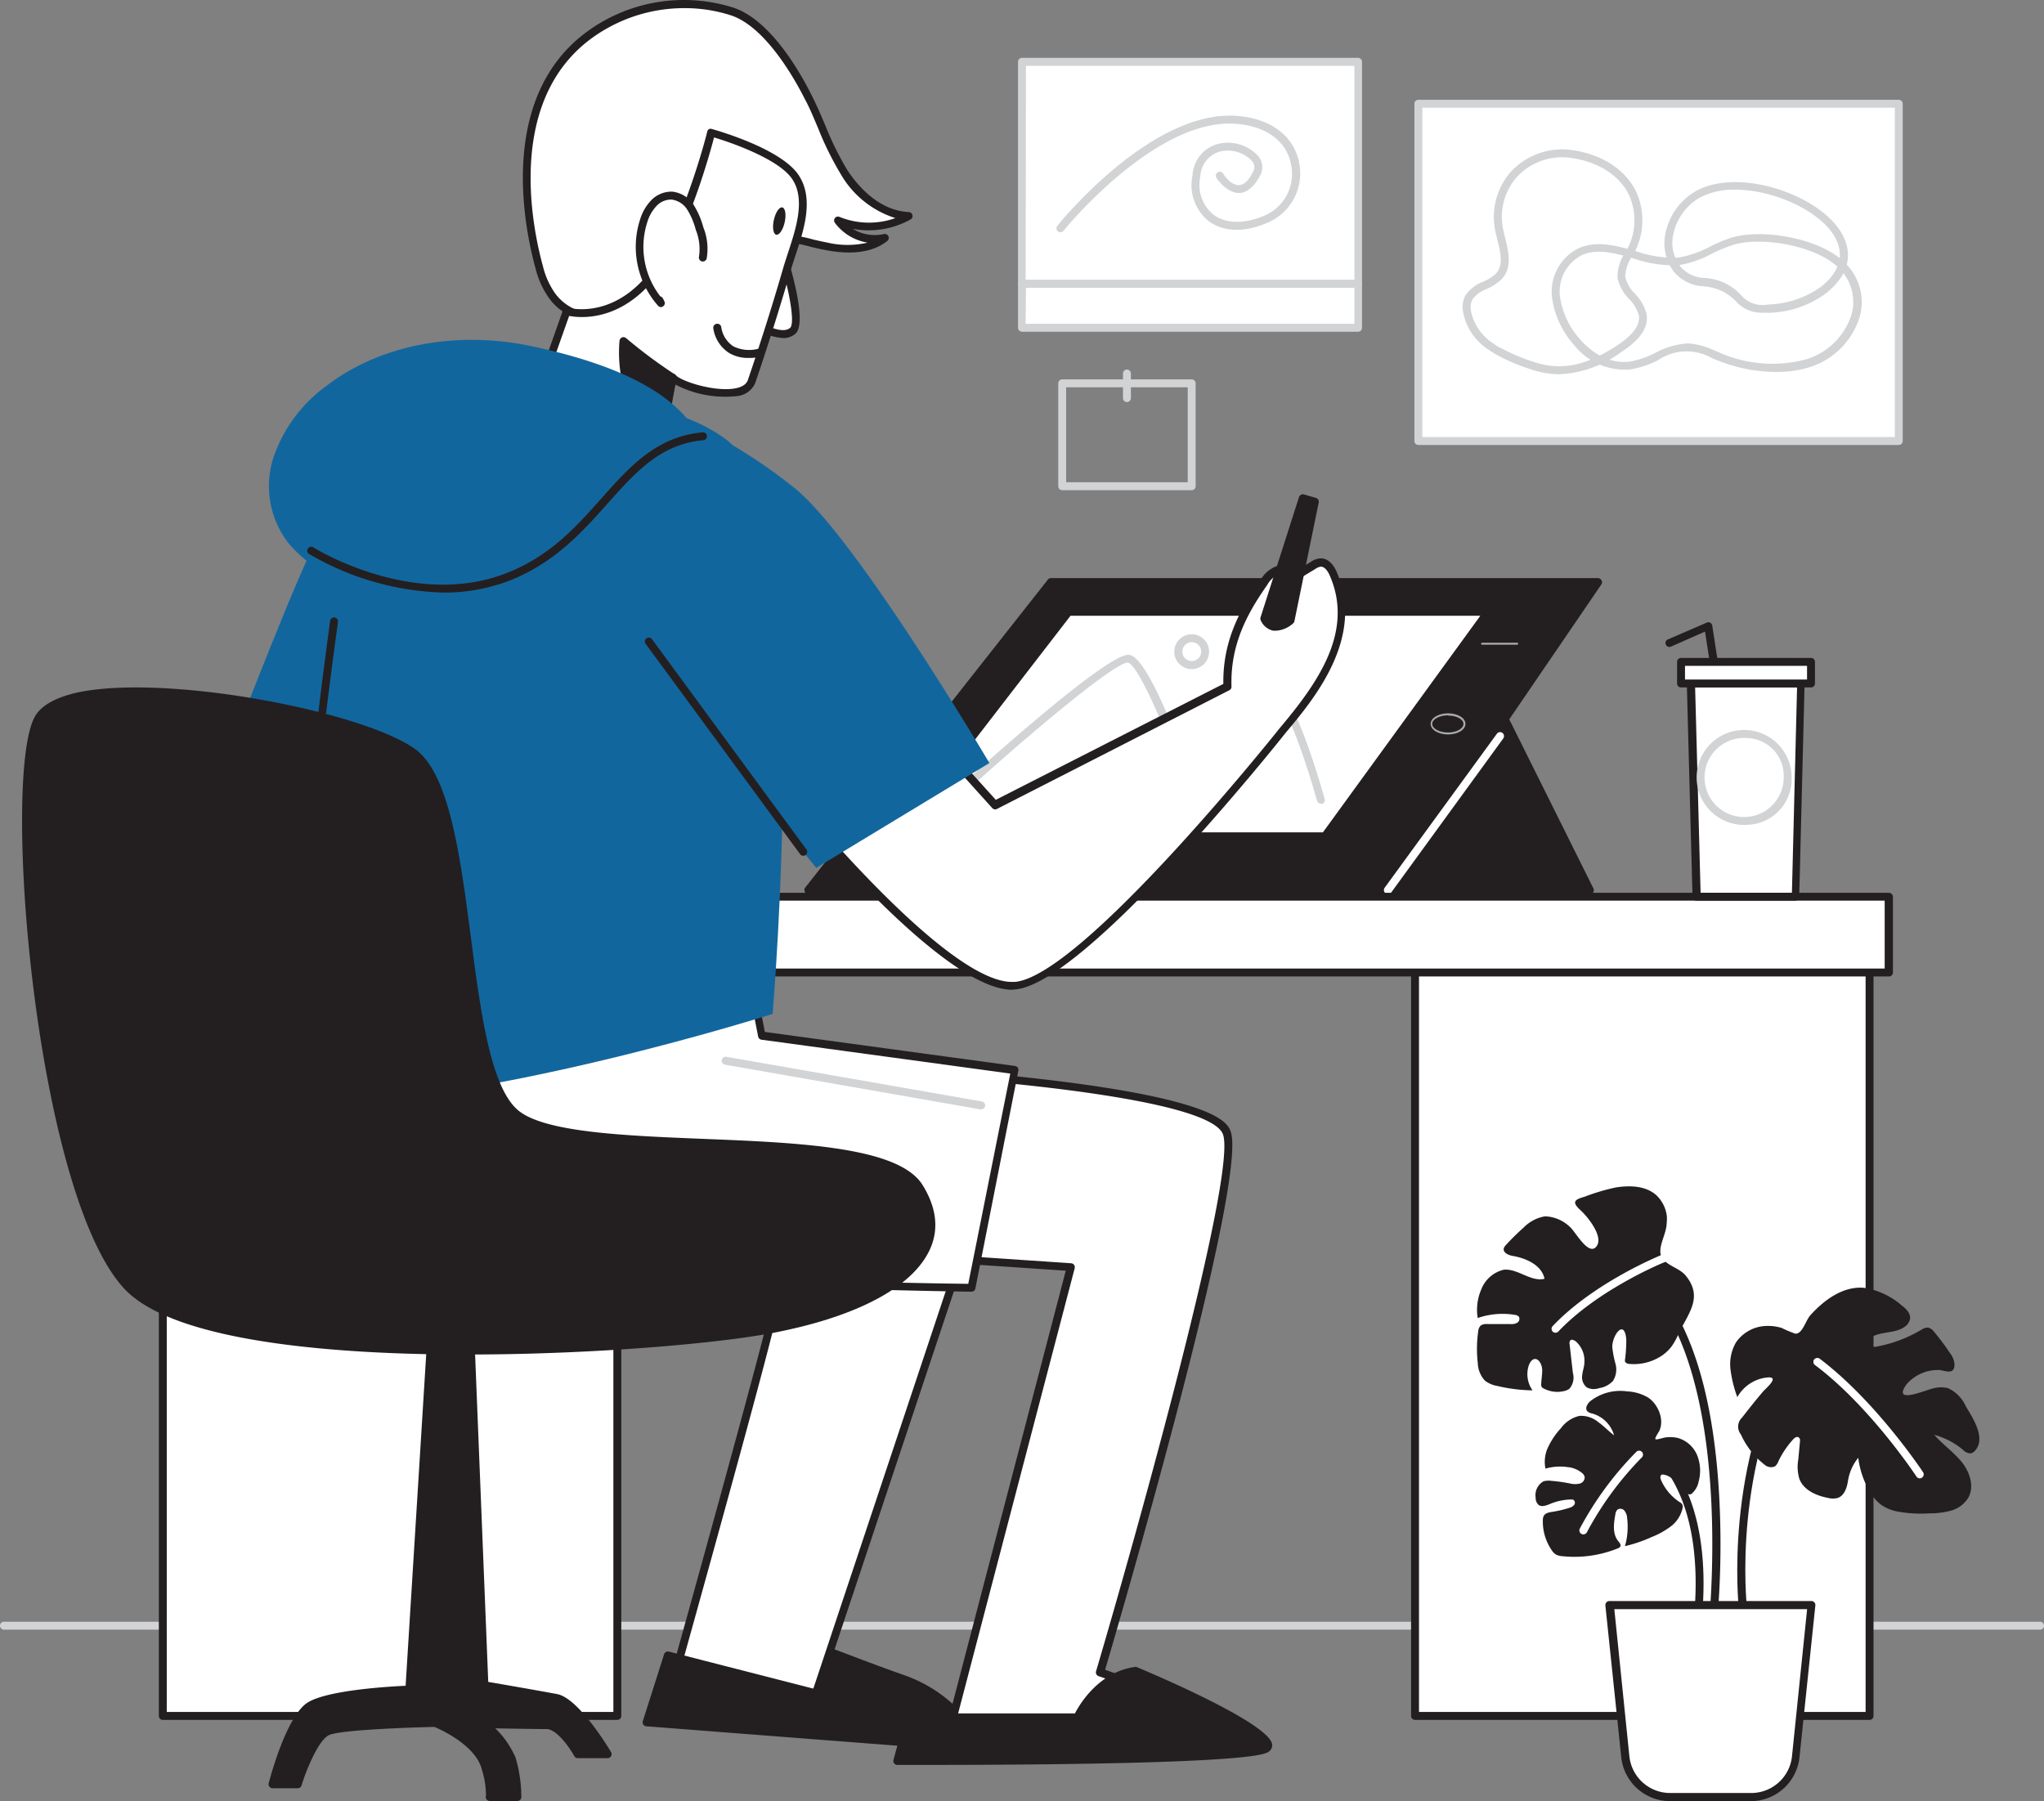 <svg xmlns="http://www.w3.org/2000/svg" width="1690.622" height="1489.905" viewBox="0 0 1690.622 1489.905">
  <rect x="0" y="0" width="1690.622" height="1489.905" fill="#808080" stroke="none"/>
  <g id="Group_10" data-name="Group 10" transform="translate(-93.638 1930.306)">
    <path id="Path_138" data-name="Path 138" d="M1758.219,247.666H74.143a3.273,3.273,0,1,1,0-6.546H1758.219a3.273,3.273,0,0,1,0,6.546Z" transform="translate(22.768 -829.924)" fill="#d1d3d4"/>
    <rect id="Rectangle_9" data-name="Rectangle 9" width="375.948" height="645.455" transform="translate(1264.033 -1156.36)" fill="#fff"/>
    <path id="Path_139" data-name="Path 139" d="M628.381,805.922H252.433a3.273,3.273,0,0,1-3.273-3.273V157.193a3.273,3.273,0,0,1,3.273-3.273H628.381a3.273,3.273,0,0,1,3.273,3.273V802.518a3.273,3.273,0,0,1-3.273,3.4Zm-372.675-6.546h369.4V160.466h-369.4Z" transform="translate(1011.6 -1313.553)" fill="#231f20"/>
    <rect id="Rectangle_10" data-name="Rectangle 10" width="375.948" height="645.455" transform="translate(228.293 -1156.36)" fill="#fff"/>
    <path id="Path_140" data-name="Path 140" d="M470.161,805.922H94.213a3.273,3.273,0,0,1-3.273-3.273V157.193a3.273,3.273,0,0,1,3.273-3.273H470.161a3.273,3.273,0,0,1,3.273,3.273V802.518a3.273,3.273,0,0,1-3.273,3.4ZM97.486,799.375h369.4V160.466H97.486Z" transform="translate(134.08 -1313.553)" fill="#231f20"/>
    <path id="Path_141" data-name="Path 141" d="M367.835,125.83l74.43,149.45H240.97Z" transform="translate(966.177 -1469.346)" fill="#231f20"/>
    <path id="Path_142" data-name="Path 142" d="M444.9,281.3H243.8a3.339,3.339,0,0,1-3.011-1.9,3.208,3.208,0,0,1,.524-3.47l126.865-149.45a3.076,3.076,0,0,1,2.88-1.113,3.273,3.273,0,0,1,2.553,1.767l74.365,149.45a3.142,3.142,0,0,1,0,3.142A3.207,3.207,0,0,1,444.9,281.3Zm-194.226-6.546H439.594l-69.848-140.22Z" transform="translate(963.546 -1472.095)" fill="#231f20"/>
    <path id="Path_143" data-name="Path 143" d="M173.02,364.518H652.267L826.134,109.74H373.726Z" transform="translate(589.312 -1558.584)" fill="#231f20"/>
    <path id="Path_144" data-name="Path 144" d="M655.139,370.564H175.76a3.273,3.273,0,0,1-2.553-5.3L373.914,110.484a3.207,3.207,0,0,1,2.553-1.244H828.875a3.4,3.4,0,0,1,2.88,1.768,3.207,3.207,0,0,1,0,3.4L657.888,369.124a3.208,3.208,0,0,1-2.75,1.44Zm-472.5-6.546h471L823.049,115.786H378.169Z" transform="translate(586.441 -1561.357)" fill="#231f20"/>
    <path id="Path_145" data-name="Path 145" d="M327.231,113.52,184,299.1H539.655L674.245,113.52Z" transform="translate(650.21 -1537.619)" fill="#fff"/>
    <path id="Path_146" data-name="Path 146" d="M542.545,305.151H186.89a3.273,3.273,0,0,1-2.946-1.833,3.47,3.47,0,0,1,0-3.469l143.3-185.585a3.208,3.208,0,0,1,2.553-1.244H676.742a3.142,3.142,0,0,1,2.88,1.767,3.207,3.207,0,0,1,0,3.4L545.032,303.777A3.208,3.208,0,0,1,542.545,305.151Zm-348.978-6.546H540.515l130.2-179.169H331.757Z" transform="translate(647.32 -1540.393)" fill="#231f20"/>
    <path id="Path_147" data-name="Path 147" d="M386.62,235.321a3.273,3.273,0,0,1-3.077-2.226c-17.217-50.733-41.176-106.376-49.882-107.685h0c-10.408,0-77.18,55.184-136.488,109.125a3.29,3.29,0,0,1-4.452-4.844C213.276,211.035,315.463,118.93,334.25,118.93h.72c16.758,2.553,46.413,86.41,55.119,112.071a3.207,3.207,0,0,1-2.095,4.124,2.686,2.686,0,0,1-1.375.2Z" transform="translate(692.68 -1507.614)" fill="#d1d3d4"/>
    <path id="Path_148" data-name="Path 148" d="M337.133,218.9a3.273,3.273,0,0,1-3.142-2.422c-11.521-40.914-27.952-84.577-35.677-86.868s-43.6,30.113-72.794,61.272a3.288,3.288,0,0,1-4.779-4.517c14.925-15.907,64.677-67.426,79.471-62.974s36,76.852,40.063,91.647a3.273,3.273,0,0,1-2.226,4.059Z" transform="translate(849.001 -1484.384)" fill="#d1d3d4"/>
    <path id="Path_149" data-name="Path 149" d="M266.032,143.808c-8.052,0-14.4-3.862-14.4-8.772s6.546-8.706,14.4-8.706,14.4,3.8,14.4,8.706S274.083,143.808,266.032,143.808Zm0-15.842c-6.939,0-13.092,3.208-13.092,7.07s5.826,7.135,13.092,7.135S278.8,138.9,278.8,135.036s-5.826-6.874-12.765-6.874Z" transform="translate(1025.299 -1466.573)" fill="#a7a9ac"/>
    <path id="Path_150" data-name="Path 150" d="M287.86,119.047H258.8a.819.819,0,0,1,0-1.637H287.86a.819.819,0,0,1,0,1.637Z" transform="translate(1060.684 -1516.045)" fill="#a7a9ac"/>
    <path id="Path_151" data-name="Path 151" d="M249.018,262.616a3.47,3.47,0,0,1-1.964-.589,3.339,3.339,0,0,1-.72-4.582l92.825-127.389a3.273,3.273,0,0,1,4.582-.72,3.339,3.339,0,0,1,.72,4.582L251.636,261.568A3.338,3.338,0,0,1,249.018,262.616Z" transform="translate(992.562 -1453.408)" fill="#fff"/>
    <path id="Path_152" data-name="Path 152" d="M233.642,145.143a14.4,14.4,0,1,1,14.4-14.4A14.4,14.4,0,0,1,233.642,145.143Zm0-22.257a7.79,7.79,0,1,0,5.574,2.281,7.855,7.855,0,0,0-5.574-2.281Z" transform="translate(845.658 -1521.979)" fill="#d1d3d4"/>
    <rect id="Rectangle_11" data-name="Rectangle 11" width="1477.608" height="62.647" transform="translate(178.346 -1188.502)" fill="#fff"/>
    <path id="Path_153" data-name="Path 153" d="M1564.257,218.2H86.583a3.273,3.273,0,0,1-3.273-3.273V152.283a3.339,3.339,0,0,1,3.273-3.273H1564.257a3.339,3.339,0,0,1,3.273,3.273V214.93a3.273,3.273,0,0,1-3.273,3.273Zm-1474.4-6.546H1560.722V155.491H89.856Z" transform="translate(91.763 -1340.785)" fill="#231f20"/>
    <path id="Path_154" data-name="Path 154" d="M237.594,277.54c1.375,4.648-81.3,301.453-81.3,301.453l115.54,18.591L408.384,187.53Z" transform="translate(496.525 -1127.145)" fill="#fff"/>
    <path id="Path_155" data-name="Path 155" d="M274.626,603.549H274.1l-115.54-18.591a3.339,3.339,0,0,1-2.291-1.44,3.8,3.8,0,0,1-.393-2.684C188.15,465.228,236.2,290.379,237.116,280.559a3.273,3.273,0,0,1,1.767-3.142l170.79-90.01a3.4,3.4,0,0,1,3.666.393,3.47,3.47,0,0,1,.982,3.535L277.7,601.389A3.208,3.208,0,0,1,274.626,603.549ZM163.34,579,272.531,596.61l133.15-399.646L243.335,282.458c-3.6,18.788-30.505,118.355-80.125,296.543Z" transform="translate(493.729 -1129.837)" fill="#231f20"/>
    <path id="Path_156" data-name="Path 156" d="M170.139,247.034,152.53,302.415l276.708,21.406A115.017,115.017,0,0,0,366.394,267.2c-28.738-10.081-59.7-22.126-59.7-22.126l-14.009,33.386Z" transform="translate(475.671 -808.017)" fill="#231f20"/>
    <path id="Path_157" data-name="Path 157" d="M431.808,329.848h0L155.1,308.442a3.273,3.273,0,0,1-2.88-4.255l17.609-55.381a3.273,3.273,0,0,1,3.928-2.16l119.8,30.7,13.092-30.767a3.208,3.208,0,0,1,4.19-1.768c.327,0,31.225,12.111,59.636,22.061a117.833,117.833,0,0,1,64.742,58.392,3.274,3.274,0,0,1,0,3.208,3.142,3.142,0,0,1-3.4,1.375ZM159.421,302.223l266.758,20.686a112.268,112.268,0,0,0-58.261-49.882c-23.37-8.183-48.442-17.74-56.887-20.948l-12.765,30.374a3.339,3.339,0,0,1-3.862,1.964L174.87,253.912Z" transform="translate(473.1 -810.77)" fill="#231f20"/>
    <path id="Path_158" data-name="Path 158" d="M238.082,201.88,218.444,514.527s-66.378,2.291-83.006,13.943-30.178,64.415-30.178,64.415h20.686s12.045-39.277,25.268-43.99,88.374-6.546,88.374-6.546,36.266,14.009,42.092,38.033c4.582,18.919,3.273,23.3,3.273,23.3h22.912a116.916,116.916,0,0,0-4.582-31.814c-4.582-13.092-21.8-28.738-21.8-28.738s37.9.786,50.537.786,25.792,24.09,25.792,24.09h24.679s-25.792-43.467-42.485-46.543-59.5-10.539-59.5-10.539L268.85,219.62Z" transform="translate(213.502 -1047.557)" fill="#231f20"/>
    <path id="Path_159" data-name="Path 159" d="M310.647,609.576H287.735a3.535,3.535,0,0,1-2.684-1.309,3.4,3.4,0,0,1-.458-2.946,69.323,69.323,0,0,0-3.339-21.537c-4.91-20.49-34.957-33.647-39.277-35.48-21.275.458-76.394,2.422-86.672,6.546-8.51,3.142-18.788,27.363-23.239,41.83a3.339,3.339,0,0,1-3.142,2.357H108.042a3.338,3.338,0,0,1-3.142-4.124c.524-2.16,14.009-54.072,31.422-66.248,15.384-10.736,68.473-13.812,81.828-14.4L237.395,204.5a3.4,3.4,0,0,1,1.7-2.684,3.339,3.339,0,0,1,3.142,0l31.029,17.871a3.208,3.208,0,0,1,1.636,2.684l11.587,288.687c9.557,1.637,42.812,7.4,56.952,10.081,17.544,3.273,41.961,43.467,44.645,48.049a3.273,3.273,0,0,1,0,3.273,3.339,3.339,0,0,1-2.88,1.7H360.529a3.338,3.338,0,0,1-2.88-1.7c-4.713-8.641-15.187-22.388-22.912-22.388-8.9,0-30.505-.393-42.419-.589a75.61,75.61,0,0,1,16.758,24.155,116.584,116.584,0,0,1,4.779,32.731A3.273,3.273,0,0,1,310.647,609.576Zm-19.639-6.546h16.169a105.268,105.268,0,0,0-4.32-27.494c-4.255-12.241-20.751-27.167-20.948-27.363a3.339,3.339,0,0,1-.851-3.6,3.535,3.535,0,0,1,3.142-2.095c.393,0,37.968.786,50.471.786s24.156,18,27.69,24.09h16.889c-8.772-13.812-26.185-38.033-37.182-40.063-16.431-3.077-58.916-10.408-59.44-10.474a3.273,3.273,0,0,1-2.749-3.142L268.424,224.2l-24.876-14.336L224.5,517.536a3.273,3.273,0,0,1-3.142,3.077c-18.2.655-68.277,4.255-81.238,13.092-11.783,8.248-23.174,41.83-27.821,58.458h14.009c3.011-9.23,13.747-39.277,26.185-43.794s86.41-6.546,89.487-6.546h1.244c1.571.589,37.968,14.86,44.121,40.259a108.865,108.865,0,0,1,3.8,20.948Zm-69.913-85.952Z" transform="translate(210.982 -1050.109)" fill="#231f20"/>
    <path id="Path_160" data-name="Path 160" d="M276.213,171.42s261.455,13.943,277.952,51.191S449.426,669.455,449.426,669.455,577.4,713.707,556.456,723s-230.426-9.3-230.426-9.3l99.306-379.68L166.63,316.615Z" transform="translate(553.872 -1216.494)" fill="#fff"/>
    <path id="Path_161" data-name="Path 161" d="M526.222,731.687c-61.4,0-180.741-10.408-197.564-11.914a3.238,3.238,0,0,1-2.88-4.124L423.97,340.093,169.192,322.942a3.535,3.535,0,0,1-2.749-1.9,3.208,3.208,0,0,1,.393-3.339L276.484,172.249a2.815,2.815,0,0,1,2.749-1.309c.655,0,66.248,3.535,133.019,11.652,136.75,16.5,145.064,35.284,147.813,41.5,16.169,36.593-91.647,405.865-103.561,446.124,34.76,12.11,108.078,39.277,108.6,52.7a6.087,6.087,0,0,1-4.255,5.892A120.632,120.632,0,0,1,526.222,731.687ZM333.043,713.554c60.749,5.368,208.824,16.431,224.993,9.23h0c-4.321-7.921-58.13-30.505-106.965-47.329a3.273,3.273,0,0,1-2.029-4.059C482.558,557.82,566.874,256.433,553.781,226.778S353.86,181.61,280.412,177.617L175.673,316.854,428.356,333.94a3.338,3.338,0,0,1,2.488,1.309,3.732,3.732,0,0,1,.524,2.749ZM558.625,722.457Z" transform="translate(551.179 -1219.287)" fill="#231f20"/>
    <path id="Path_162" data-name="Path 162" d="M169.82,294.389S304.148,461.971,361.558,457.324,583.409,246.078,583.409,246.078c29.72-35.48,62.974-80.518,41.7-129.418-2.095-4.713-5.761-9.754-10.867-9.361a13.877,13.877,0,0,0-5.957,2.422l-18.329,11.26c.589-5.041-5.826-8.641-10.736-7.266a22.125,22.125,0,0,0-11.26,9.819c-19.049,27.1-31.356,52.893-30.309,86.279L345.454,308l-76.263-84.381" transform="translate(571.565 -1572.246)" fill="#fff"/>
    <path id="Path_163" data-name="Path 163" d="M361.894,463.612c-59.636,0-186.567-157.109-192-164.244A3.273,3.273,0,0,1,175,295.309c1.309,1.637,130.4,161.822,186.7,161.822h2.226C419.3,452.68,581.715,249.159,583.286,247.064c30.7-36.528,61.665-79.34,41.307-126.014-.786-1.833-3.535-7.659-7.594-7.4a10.8,10.8,0,0,0-4.517,1.964l-18.46,11.194a3.273,3.273,0,0,1-4.975-3.142,2.618,2.618,0,0,0-1.178-2.422,6.546,6.546,0,0,0-5.368-1.309,19.639,19.639,0,0,0-9.492,8.576c-16.1,22.912-30.833,48.966-29.72,84.315a3.273,3.273,0,0,1-1.767,3.011l-192.2,98.193a3.273,3.273,0,0,1-3.928-.72L269.2,228.8a3.273,3.273,0,0,1,0-4.648,3.338,3.338,0,0,1,4.648,0l74.5,82.351,188.2-95.9c-.589-36.2,14.467-62.844,30.9-86.213a25.529,25.529,0,0,1,13.092-11.129,13.092,13.092,0,0,1,11.456,2.684,10.8,10.8,0,0,1,2.226,2.684l14.663-8.968a16.692,16.692,0,0,1,7.463-2.88c5.7-.458,10.736,3.731,14.009,11.325,23.7,54.333-19.115,105.394-42.157,132.822-6.546,8.379-165.75,207.711-223.946,212.424Z" transform="translate(568.938 -1575.196)" fill="#231f20"/>
    <path id="Path_164" data-name="Path 164" d="M144.368,156.392s-69.193,156.781-43.532,173.54,181.853,0,181.853,0L269.138,127" transform="translate(157.309 -1462.856)" fill="#fff"/>
    <path id="Path_165" data-name="Path 165" d="M163,343.083c-27.952,0-52.37-1.964-61.272-7.855-4.451-2.88-18.068-11.718,10.932-96.622,13.943-40.914,31.291-80.322,31.487-80.715a3.273,3.273,0,1,1,5.957,2.618C123.915,220.145,88.435,318.8,105.324,329.729c19.639,13.092,130.924,4.451,176.747,0L268.979,130a3.281,3.281,0,1,1,6.546-.458l13.551,202.932a3.273,3.273,0,0,1-2.946,3.469C281.548,336.209,215.562,343.083,163,343.083Z" transform="translate(154.522 -1465.664)" fill="#231f20"/>
    <path id="Path_166" data-name="Path 166" d="M123.463,252.666s-33.844,75.15,2.226,122.545S662.477,428.3,662.477,428.3l35.939-179.955L488.938,219.8,476.762,157.55Z" transform="translate(234.576 -1293.42)" fill="#fff"/>
    <path id="Path_167" data-name="Path 167" d="M665.653,434.516h0c-1.244,0-126.734-1.506-255.3-8.772-173.147-9.819-268.852-25.2-284.432-45.823C89.129,331.61,121.86,257.245,123.3,254.1a3.207,3.207,0,0,1,2.16-1.833l353.495-95.116a3.077,3.077,0,0,1,2.618.393,3.207,3.207,0,0,1,1.44,2.095l11.718,60.029,206.925,28.149a3.143,3.143,0,0,1,2.226,1.375,3.077,3.077,0,0,1,.524,2.488L668.86,431.832A3.273,3.273,0,0,1,665.653,434.516ZM128.864,258.358c-4.255,10.408-29.327,76.067,2.488,117.832,27.625,36.266,358.208,49.751,531.617,51.846L697.729,254.1,491.916,226.085a3.273,3.273,0,0,1-2.749-2.618l-11.456-58.916Z" transform="translate(231.532 -1296.362)" fill="#231f20"/>
    <path id="Path_168" data-name="Path 168" d="M171.43,289.433a45.038,45.038,0,0,1-13.092-11.914,69.066,69.066,0,0,1-10.474-23.239c-17.74-64.153-17.871-146.308,39.277-190.233A132.757,132.757,0,0,1,307.2,42.772c27.756,9.034,51.322,47.2,63.695,72.008,10.147,20.1,17.02,41.961,29.065,60.945s31.225,35.611,53.744,36.724a67.819,67.819,0,0,1-58.916,3.535,38.426,38.426,0,0,0,38.95,14.6c-13.092,10.408-31.814,10.016-48.311,6.546s-32.731-8.706-49.686-6.546c-26.185,2.946-43.2,22.192-63.694,36.135C246.057,283.738,201.15,306.649,171.43,289.433Z" transform="translate(391.767 -1963.27)" fill="#fff"/>
    <path id="Path_169" data-name="Path 169" d="M198.691,302.088a51.258,51.258,0,0,1-26.185-6.546h0A46.935,46.935,0,0,1,158.3,282.449a72.923,72.923,0,0,1-11-24.614c-8.641-31.422-31.422-138.387,40.259-193.637A135.7,135.7,0,0,1,310.7,42.4c29.72,9.623,53.875,50.078,65.462,73.317,3.928,7.855,7.463,16.038,10.8,23.959a258.841,258.841,0,0,0,18.068,36.79c6.546,10.147,24.352,33.844,51.126,35.153a3.208,3.208,0,0,1,3.011,2.488,3.142,3.142,0,0,1-1.571,3.6,71.223,71.223,0,0,1-47.787,7.79,34.7,34.7,0,0,0,25.661,4.321,3.273,3.273,0,0,1,2.815,5.761c-11.718,9.23-28.869,11.718-50.995,7.463-3.928-.72-7.855-1.637-11.783-2.553a110.764,110.764,0,0,0-36.855-4.19c-18.526,2.095-32.273,13.092-46.871,24.155-4.975,3.862-10.081,7.79-15.384,11.456C261.142,282.514,228.411,302.088,198.691,302.088ZM270.372,42.924a129.811,129.811,0,0,0-78.947,26.708c-68.408,52.828-46.347,156.258-37.9,186.763a66.181,66.181,0,0,0,10.016,22.388,40.784,40.784,0,0,0,12.241,11.063h0c31.553,18.329,82.286-13.092,97.08-23.108,5.106-3.469,10.147-7.4,14.991-11.194,14.664-11.39,29.851-23.174,50.209-25.465a115.408,115.408,0,0,1,39.277,4.321c3.862.851,7.724,1.767,11.587,2.487a72.99,72.99,0,0,0,33.124,0,42.027,42.027,0,0,1-27.036-16.366,3.273,3.273,0,0,1,0-3.928,3.142,3.142,0,0,1,3.8-.982,65,65,0,0,0,46.216.982,79.928,79.928,0,0,1-45.234-36.462A258.221,258.221,0,0,1,381.2,142.426c-3.339-7.79-6.546-15.907-10.671-23.566-9.034-18-33.189-60.814-61.731-70.044a124.379,124.379,0,0,0-38.426-5.892Z" transform="translate(389.185 -1966.498)" fill="#231f20"/>
    <path id="Path_170" data-name="Path 170" d="M186.893,68.25s17.871,55.9,8.51,63.825-28.8-4.517-28.8-4.517" transform="translate(553.706 -1788.696)" fill="#fff"/>
    <path id="Path_171" data-name="Path 171" d="M190.213,140.776a48.769,48.769,0,0,1-22.453-7.725,3.273,3.273,0,1,1,3.535-5.5c4.582,2.88,18.918,10.016,24.875,4.779,4.517-3.862-1.309-34.3-9.688-60.291a3.339,3.339,0,0,1,2.16-4.124,3.273,3.273,0,0,1,4.124,2.095c4.321,13.616,17.74,58.916,7.659,67.295a14.925,14.925,0,0,1-10.212,3.469Z" transform="translate(550.975 -1791.439)" fill="#231f20"/>
    <path id="Path_172" data-name="Path 172" d="M360.929,89.13c15.253,21.733,0,54.333-6.546,76.525q-13.551,46.871-29.262,93.021c-6.546,19.639-58.13,5.433-65.462-3.011L245.651,336.25,137.18,298.74l34.891-97.735s34.891,10.081,66.313-24.679S291.67,52.93,291.67,52.93,346.069,67.855,360.929,89.13Z" transform="translate(390.537 -1873.664)" fill="#fff"/>
    <path id="Path_173" data-name="Path 173" d="M248.379,342.116h-1.047L138.8,304.737a3.142,3.142,0,0,1-1.9-1.637,3.8,3.8,0,0,1,0-2.553l34.629-98.062a3.208,3.208,0,0,1,3.928-2.029c1.375.327,33.451,8.968,63.04-23.763s52.37-121.039,52.37-121.956a3.142,3.142,0,0,1,1.506-2.029,3.273,3.273,0,0,1,2.487,0c2.291.655,55.774,15.515,71.157,37.444h0c13.616,19.639,4.844,45.823-2.291,67.426-1.375,4.19-2.684,8.183-3.8,11.914-9.034,31.094-18.853,62.451-29.327,93.152a18.067,18.067,0,0,1-15.056,10.932,89.355,89.355,0,0,1-51.126-9.557l-13.092,75.412a3.076,3.076,0,0,1-1.571,2.226,2.945,2.945,0,0,1-1.375.458ZM144.1,299.3l101.728,35.219,13.092-76.852a3.273,3.273,0,0,1,5.7-1.571c4.713,5.433,33.058,14.336,49.686,11.063,5.63-1.113,9.034-3.469,10.212-7,10.408-30.571,20.293-61.8,29.262-92.825,1.113-3.8,2.488-7.855,3.862-12.176,6.546-19.966,14.925-44.841,3.142-61.6s-52.37-30.374-64.284-33.909c-4.386,16.693-24.679,89.879-53.221,121.432-27.429,30.309-57.148,28.018-66.64,26.185Z" transform="translate(387.743 -1876.256)" fill="#231f20"/>
    <path id="Path_174" data-name="Path 174" d="M195.842,98.231s-28.476,8.117-34.3-20.621" transform="translate(525.642 -1736.783)" fill="#fff"/>
    <path id="Path_175" data-name="Path 175" d="M190.186,105.38a30.637,30.637,0,0,1-16.038-4.059,29.327,29.327,0,0,1-13.092-20.228,3.338,3.338,0,1,1,6.547-1.309,23.043,23.043,0,0,0,9.819,15.907,29.261,29.261,0,0,0,20.359,2.226,3.39,3.39,0,1,1,1.768,6.546A38.619,38.619,0,0,1,190.186,105.38Z" transform="translate(522.591 -1739.612)" fill="#231f20"/>
    <path id="Path_176" data-name="Path 176" d="M203.855,112.169a44.449,44.449,0,0,0-2.684-23.959A65.986,65.986,0,0,0,193.839,70.8a21.734,21.734,0,0,0-15.449-9.885A19.639,19.639,0,0,0,163.4,67.459a36.4,36.4,0,0,0-8.248,14.4,69.717,69.717,0,0,0,14.205,68.015l-1.244-2.357" transform="translate(471.086 -1829.408)" fill="#fff"/>
    <path id="Path_177" data-name="Path 177" d="M172.156,155.929a3.4,3.4,0,0,1-2.422-1.047,73.514,73.514,0,0,1-14.925-71.55,39.276,39.276,0,0,1,9.034-15.645,23.239,23.239,0,0,1,17.609-7.266,24.221,24.221,0,0,1,17.871,11.325,67.954,67.954,0,0,1,7.79,18.264,47.463,47.463,0,0,1,2.749,25.727,3.339,3.339,0,0,1-4.059,2.357,3.273,3.273,0,0,1-2.291-3.993,42.354,42.354,0,0,0-2.684-22.126,59.5,59.5,0,0,0-6.939-16.5,18,18,0,0,0-13.092-8.51,16.5,16.5,0,0,0-12.438,5.3,33.19,33.19,0,0,0-7.528,13.092,66.837,66.837,0,0,0,10.67,61.665,3.535,3.535,0,0,1,2.16,1.7l1.178,2.357a3.207,3.207,0,0,1-1.047,4.19,3.078,3.078,0,0,1-1.637.655Z" transform="translate(468.286 -1832.188)" fill="#231f20"/>
    <ellipse id="Ellipse_7" data-name="Ellipse 7" cx="11.587" cy="4.582" rx="11.587" ry="4.582" transform="translate(731.186 -1737.13) rotate(-77.39)" fill="#231f20"/>
    <path id="Path_178" data-name="Path 178" d="M190.786,109.579A400.174,400.174,0,0,1,150,79.27s-6.546,56.69,32.273,69.717Z" transform="translate(459.345 -1727.577)" fill="#231f20"/>
    <path id="Path_179" data-name="Path 179" d="M185.076,154.889a2.946,2.946,0,0,1-1.047,0c-40.717-13.682-34.76-70.764-34.5-73.187a3.338,3.338,0,0,1,2.029-2.684,3.4,3.4,0,0,1,3.339.524,405.869,405.869,0,0,0,40.456,30.112,3.338,3.338,0,0,1,1.44,3.4l-8.51,39.277a3.339,3.339,0,0,1-1.571,2.16,3.6,3.6,0,0,1-1.636.393ZM155.749,88.576c0,14.009,1.833,47.46,26.97,58.588l7.2-33.451a406.246,406.246,0,0,1-34.171-25.137Z" transform="translate(456.544 -1730.206)" fill="#231f20"/>
    <path id="Path_180" data-name="Path 180" d="M108.16,668.164s5.892-400.627,65.986-492.863S390.17,62.248,464.535,117.236,503.092,592.49,503.092,592.49,265.989,668.164,108.16,668.164Z" transform="translate(229.586 -1684.108)" fill="#12669e"/>
    <path id="Path_181" data-name="Path 181" d="M156.389,88.11A434.142,434.142,0,0,1,266.1,152.852C317.557,195.6,426.158,379.416,426.158,379.416L282.927,466.153,154.36,307.6Z" transform="translate(485.82 -1678.548)" fill="#12669e"/>
    <path id="Path_182" data-name="Path 182" d="M289.594,91.92s-74.954,8.445-114.624,90.73C153.5,227.3,98.51,371.443,98.51,371.443l165.357,19.049Z" transform="translate(176.065 -1657.417)" fill="#12669e"/>
    <path id="Path_183" data-name="Path 183" d="M283.34,297.253a3.208,3.208,0,0,1-2.619-1.375L153,121.946a3.273,3.273,0,0,1,.655-4.582,3.339,3.339,0,0,1,4.582.72L285.958,292.016a3.273,3.273,0,0,1-2.619,5.237Z" transform="translate(474.672 -1519.664)" fill="#231f20"/>
    <path id="Path_184" data-name="Path 184" d="M230.6,198.325,262.546,99.15l9.95,2.88-20.1,97.8S238.259,213.447,230.6,198.325Z" transform="translate(908.663 -1617.318)" fill="#231f20"/>
    <path id="Path_185" data-name="Path 185" d="M243.123,211.487H240.9a14.663,14.663,0,0,1-10.539-8.772,3.274,3.274,0,0,1,0-2.488l31.749-99.306a3.4,3.4,0,0,1,4.059-2.16l9.95,2.88a3.273,3.273,0,0,1,2.291,3.8l-20.1,98.193a3.143,3.143,0,0,1-.917,1.637A23.108,23.108,0,0,1,243.123,211.487Zm-6.546-10.8a7.79,7.79,0,0,0,5.172,4.19,14.4,14.4,0,0,0,10.081-3.993l19.311-93.807-3.993-1.113Z" transform="translate(905.959 -1620.072)" fill="#231f20"/>
    <path id="Path_186" data-name="Path 186" d="M323.945,84.786c-58.916-13.092-124.378-3.928-171.969,32.731a121.693,121.693,0,0,0-43.4,58.916A77.114,77.114,0,0,0,120.751,247c45.169,54.268,144.344,54.006,205.682,36.266,41.83-12.045,165.684-70.83,131.579-128.567C433.463,113.393,368.132,94.278,323.945,84.786Z" transform="translate(211.234 -1728.314)" fill="#12669e"/>
    <path id="Path_187" data-name="Path 187" d="M222.089,223.39a232.062,232.062,0,0,1-110.827-31.88,3.208,3.208,0,0,1-1.047-4.517,3.273,3.273,0,0,1,4.517-.982c.786.524,81.762,50.864,158.418,21.8,36.79-13.943,58.916-38.688,80.06-62.582,23.37-26.185,45.431-50.929,83.53-54.4a3.273,3.273,0,0,1,3.535,3.011,3.208,3.208,0,0,1-2.946,3.535c-35.48,3.208-55.774,26.185-79.209,52.37-20.817,23.37-44.383,49.817-82.679,64.349a150.561,150.561,0,0,1-53.351,9.3Z" transform="translate(238.071 -1663.528)" fill="#231f20"/>
    <path id="Path_188" data-name="Path 188" d="M111.725,374.653h0a3.273,3.273,0,0,1-3.142-3.4c4.779-103.626,26.185-252.749,26.185-254.254a3.339,3.339,0,0,1,3.731-2.749,3.273,3.273,0,0,1,2.749,3.666c0,1.506-21.668,150.563-26.185,253.6a3.273,3.273,0,0,1-3.339,3.142Z" transform="translate(231.913 -1533.762)" fill="#231f20"/>
    <path id="Path_189" data-name="Path 189" d="M194.069,285.691H333.176S348.3,251.978,380.9,247.33c0,0,126.865,53.613,108.209,64.611S184.25,321.76,184.25,321.76Z" transform="translate(651.596 -795.482)" fill="#231f20"/>
    <path id="Path_190" data-name="Path 190" d="M216.26,327.92H187a3.207,3.207,0,0,1-2.553-1.244,3.273,3.273,0,0,1-.589-2.88l9.819-36.07a3.273,3.273,0,0,1,3.208-2.422H333.961c3.862-7.528,19.639-34.106,49.293-38.361a3.013,3.013,0,0,1,1.7,0c26.185,11,111.285,48.18,112.136,64.415a6.546,6.546,0,0,1-3.469,6.023C477.715,326.938,292.13,327.92,216.26,327.92Zm-24.941-6.546c114.755.327,286-1.767,298.965-9.427,0-8.117-55.446-36.593-107.03-58.458-29.72,4.844-44.121,36.069-44.252,36.4a3.273,3.273,0,0,1-3.011,1.9H199.371Z" transform="translate(648.782 -798.304)" fill="#231f20"/>
    <path id="Path_191" data-name="Path 191" d="M699.236,649.857c88.57-18.657,147.944-60.094,113.118-116S527.4,514.22,478.5,472.782s-31.422-261.193-85.1-298.834S109.62,98.274,83.893,145.8s0,393.361,74.954,470.148S612.827,667.663,699.236,649.857Z" transform="translate(41.297 -1481.656)" fill="#231f20"/>
    <path id="Path_192" data-name="Path 192" d="M442.471,674.848H427.676c-99.5-.851-226.826-10.867-268.394-53.286C85.179,545.1,56.245,199.135,84.066,147.486c4.779-8.837,15.711-15.318,32.731-19.639,71.157-16.889,235.663,13.878,281.487,45.823,28.869,20.228,37.837,89.159,46.544,155.8,7.921,60.88,16.1,123.789,38.95,143.231,21.733,18.46,88.5,21.144,153.116,23.763,79.536,3.208,161.822,6.546,181.526,38.1,11.39,18.329,13.616,36,6.546,52.37-13.092,30.243-56.167,54.53-121.825,68.342h0C658.037,665.225,547.8,674.848,442.471,674.848ZM166.548,130.007a220.013,220.013,0,0,0-48.442,4.517c-14.925,3.535-24.483,8.968-28.28,16.1-25.4,46.936,2.291,392.183,74.43,466.286C237.64,692.26,614.7,667.647,701.569,649.645h0C764.216,636.552,806.9,612.986,818.746,585.1c6.153-14.4,4.124-30.047-6.088-46.478-17.871-28.672-98.193-31.88-176.224-35.022-68.735-2.749-133.673-5.368-157.109-25.334-24.745-21.079-32.731-82.417-41.176-147.355s-17.282-132.757-43.859-151.283C358.941,154.686,245.037,130.007,166.548,130.007Zm535.741,522.91Z" transform="translate(38.244 -1484.717)" fill="#231f20"/>
    <path id="Path_193" data-name="Path 193" d="M376.4,213.237h-.524l-211.05-36.921a3.32,3.32,0,1,1,1.113-6.546l211.05,36.921a3.286,3.286,0,0,1-.589,6.546Z" transform="translate(528.513 -1225.908)" fill="#d1d3d4"/>
    <path id="Path_194" data-name="Path 194" d="M331.4,479.488l-6.546-.72c0-1.9,20.62-191.411-44.972-275.595l5.172-3.993c28.28,36.266,44.71,94.527,48.7,173.147A737.872,737.872,0,0,1,331.4,479.488Z" transform="translate(1181.979 -1062.532)" fill="#231f20"/>
    <path id="Path_195" data-name="Path 195" d="M314.139,396.713a22.449,22.449,0,0,1,.655-6.546c15.646-99.175-10.867-145.391-35.873-166.732l4.255-4.975c26.185,22.388,54.2,70.568,38.1,172.754-.393,2.488-.655,4.124-.655,4.779Z" transform="translate(1176.655 -955.601)" fill="#231f20"/>
    <path id="Path_196" data-name="Path 196" d="M358.059,217.46a37.446,37.446,0,0,0-17.413-5.106,40.128,40.128,0,0,0-30.833,8.445c-2.16,2.095-4.059,5.63-2.095,7.921a7.789,7.789,0,0,0,4.19,1.964,26.185,26.185,0,0,1,18,18c-4.517-3.339-8.379-7.594-13.092-10.932a22.061,22.061,0,0,0-15.646-5.106A26.186,26.186,0,0,0,285.92,242.86a60.622,60.622,0,0,0-10.408,15.253,28.082,28.082,0,0,0-2.357,18.133A43.663,43.663,0,0,1,291.55,275a21.735,21.735,0,0,1,11.914,4.91,5.957,5.957,0,0,1,2.095,3.142,5.237,5.237,0,0,1-4.124,5.564,16.631,16.631,0,0,1-7.594,0,133.473,133.473,0,0,0-16.169-2.291,15.9,15.9,0,0,0-6.088.393,13.092,13.092,0,0,0-6.546,13.485,7.985,7.985,0,0,0,2.291,5.957c2.684,2.095,6.546.589,9.688-.72a47.526,47.526,0,0,1,17.282-3.666,3.994,3.994,0,0,1,1.964.327,2.88,2.88,0,0,1,.524,4.255,7.79,7.79,0,0,1-4.19,2.422,91,91,0,0,1-13.747,3.208c-2.684.392-5.826.982-7.135,3.4a7.4,7.4,0,0,0-.72,3.4,41.9,41.9,0,0,0,7.332,24.941,11.979,11.979,0,0,0,3.142,3.4,13.551,13.551,0,0,0,5.826,1.571,95.445,95.445,0,0,0,45.823-6.546,4.059,4.059,0,0,0,1.9-1.375c.851-1.506-.589-3.273-1.7-4.582-4.844-5.957-3.731-14.533-2.356-22.061a6.547,6.547,0,0,1,1.7-3.928,4.386,4.386,0,0,1,5.891.917,11.063,11.063,0,0,1,2.16,6.153,57.415,57.415,0,0,1-1.833,23.108,117.032,117.032,0,0,0,21.93-7.463,67.749,67.749,0,0,0,15.973-8.837,26.185,26.185,0,0,0,9.754-15.056,4.843,4.843,0,0,0-.327-3.339,5.435,5.435,0,0,0-1.964-1.7A41.373,41.373,0,0,1,368.8,285.8c-.655-1.571-.982-3.732.458-4.517a3.143,3.143,0,0,1,1.9,0c8.248,1.375,12.438,10.6,19.246,15.514a3.468,3.468,0,0,0,1.9.786,3.011,3.011,0,0,0,2.226-.982,17.61,17.61,0,0,0,5.3-9.558,34.5,34.5,0,0,0-1.178-21.8,24.679,24.679,0,0,0-15.973-14.336,28.21,28.21,0,0,0-10.212-.458c-1.178,0-7.463,2.226-8.314,1.44s2.488-5.5,3.273-7.07C371.675,235.135,365.98,222.7,358.059,217.46Z" transform="translate(1098.76 -991.718)" fill="#231f20"/>
    <path id="Path_197" data-name="Path 197" d="M320.529,230.569a31.552,31.552,0,0,0-26.185,13.551,36.136,36.136,0,0,0-4.582,22.65,104.753,104.753,0,0,0,5.63,22.715,32.011,32.011,0,0,1,25.006-16.3c10.67-.917-1.767,9.361-3.6,11.521-6.023,7.07-11.783,14.336-17.479,21.668a10.277,10.277,0,0,0-.982,13.943,66.9,66.9,0,0,0,19.639,25.072,8.117,8.117,0,0,0,8.51,1.375,9.491,9.491,0,0,0,2.88-4.19,74.634,74.634,0,0,1,12.111-18.067c1.178-1.375,3.077-2.749,4.582-1.768s1.244,2.488,1.113,3.928l-1.375,14.6a34.626,34.626,0,0,0,.917,15.776c3.469,9.3,13.943,13.943,23.7,15.776a15.512,15.512,0,0,0,8.117,0c5.237-1.833,7.4-8.052,8.314-13.551a40.258,40.258,0,0,1,8.576-19.639,73.248,73.248,0,0,0,8.968,27.036,36.593,36.593,0,0,0,9.623,11.587,34.563,34.563,0,0,0,14.205,5.892,106.708,106.708,0,0,0,26.185,1.44,65.469,65.469,0,0,0,17.937-2.292,24.287,24.287,0,0,0,14.14-10.67c5.172-9.3,1.178-21.275-5.5-29.523s-15.711-14.4-22.65-22.453a63.37,63.37,0,0,1,23.632,12.307,8.772,8.772,0,0,0,6.546,3.011,5.827,5.827,0,0,0,3.011-1.7c10.343-10.343-1.571-27.821-7.069-37.117a30.178,30.178,0,0,0-14.664-15.056,23.96,23.96,0,0,0-11.783,0c-5.892.982-35.088,14.271-22.65-3.208a34.3,34.3,0,0,1,27.1-11.849c5.04.458,12.7,4.517,12.569-4.91a17.677,17.677,0,0,0-3.8-9.23,202.508,202.508,0,0,0-13.092-17.479,8.574,8.574,0,0,0-4.909-3.469,8.379,8.379,0,0,0-4.91,1.375,111.674,111.674,0,0,1-38.884,14.533c-3.142,0-7.528-.982-7-4.058a4.583,4.583,0,0,1,2.03-2.684c8.313-6.546,20.751-3.731,29.261-9.754a10.212,10.212,0,0,0,4.648-7.332c0-4.386-3.6-7.855-7.135-10.539A62.058,62.058,0,0,0,400,199.016c-17.216-1.375-32.731,9.95-44.318,22.846-3.862,4.386-6.546,15.776-12.5,15.056a99.517,99.517,0,0,1-11-4.648,37.508,37.508,0,0,0-11.652-1.7Z" transform="translate(1235.203 -1064.07)" fill="#231f20"/>
    <path id="Path_198" data-name="Path 198" d="M414.557,210.965a28.543,28.543,0,0,0-8.575-17.413c-8.772-7.986-21.93-8.379-33.648-6.546a172.11,172.11,0,0,0-25.792,7.659c-8.445,2.422-10.932,4.321-3.4,11.194,5.3,4.779,19.639,21.864,13.092,30.047s-17.544-12.7-21.8-16.169a31.16,31.16,0,0,0-20.686-8.837,32.273,32.273,0,0,0-17.805,9.427,187.738,187.738,0,0,0-14.532,14.336,7.266,7.266,0,0,0-1.7,2.553c-1.047,3.8,4.124,6.023,7.986,6.546,11.063,2.029,23.435,7.79,25.661,18.788-11.39,2.815-22.126-8.707-33.778-7.463a26.512,26.512,0,0,0-18.657,16.562,42.028,42.028,0,0,0-2.815,23.37,62.451,62.451,0,0,1,30.636-2.619,5.3,5.3,0,0,1,3.4,1.506,3.8,3.8,0,0,1-1.505,5.106,10.082,10.082,0,0,1-5.761.982H265.893a8.247,8.247,0,0,0-5.3,1.244,7.462,7.462,0,0,0-2.095,4.91,102.643,102.643,0,0,0-.327,26.185,22.256,22.256,0,0,0,5.957,14.532,22.846,22.846,0,0,0,10.081,4.321,133.155,133.155,0,0,0,29.262,3.666,23.043,23.043,0,0,1-2.946-21.144c3.928-9.165,10.6-3.862,10.932,4.451,0,3.928-.72,7.79-.851,11.718a4.124,4.124,0,0,0,.393,2.16,3.929,3.929,0,0,0,1.506,1.178,24.025,24.025,0,0,0,17.02,2.226,10.934,10.934,0,0,0,4.517-2.029,14.2,14.2,0,0,0,2.75-13.092L334.1,316.686a3.666,3.666,0,0,1,.655-3.208c1.178-1.178,3.273,0,4.517.916a21.209,21.209,0,0,1,7.07,17.217c0,3.731-1.571,7.332-1.833,11a10.671,10.671,0,0,0,3.928,9.885,13.092,13.092,0,0,0,10.081.524,19.638,19.638,0,0,0,11.456-5.957,17.674,17.674,0,0,0,2.16-13.878,87.751,87.751,0,0,1-2.75-14.205c0-9.688,9.95-23.566,11.587-6.546a118.664,118.664,0,0,1-.982,16.627,4.845,4.845,0,0,0,0,2.16,4.452,4.452,0,0,0,3.731,1.768,41.37,41.37,0,0,0,22.323-4.321,34.825,34.825,0,0,0,12.176-9.819,57.534,57.534,0,0,0,6.088-10.932c7.921-16.824,20.555-29.982,5.826-47.984-5.04-6.153-14.4-7.79-19.115-14.074-5.564-7.463,3.011-19.311,3.339-28.672a40.036,40.036,0,0,0,.2-6.219Z" transform="translate(1057.776 -1135.065)" fill="#231f20"/>
    <path id="Path_199" data-name="Path 199" d="M274.27,239H441.2L428.106,364.294a37.313,37.313,0,0,1-37.182,33.517H324.218A37.313,37.313,0,0,1,287.1,364.3Z" transform="translate(1150.865 -841.682)" fill="#fff"/>
    <path id="Path_200" data-name="Path 200" d="M394.3,404.054H327.33a40.652,40.652,0,0,1-40.521-36.593L273.717,242.166a3.536,3.536,0,0,1,.851-2.553,3.4,3.4,0,0,1,2.553-1.113H444.049a3.208,3.208,0,0,1,2.488,1.113,3.077,3.077,0,0,1,.851,2.553L434.3,367.461A40.586,40.586,0,0,1,394.3,404.054ZM281.114,245.243l12.438,121.563a33.909,33.909,0,0,0,33.778,30.505H394.3a33.909,33.909,0,0,0,33.779-30.505l12.5-121.563Z" transform="translate(1147.753 -844.455)" fill="#231f20"/>
    <path id="Path_201" data-name="Path 201" d="M291.61,423.817c0-1.178-13.092-121.1,45.823-217.727l5.63,3.4c-57.672,94.658-44.841,212.359-44.71,213.537Z" transform="translate(1240.163 -1024.207)" fill="#231f20"/>
    <path id="Path_202" data-name="Path 202" d="M270.106,259.427a3.339,3.339,0,0,1-2.226-.916,3.273,3.273,0,0,1,0-4.648c34.171-36,87.981-57.934,90.272-58.916a3.276,3.276,0,1,1,2.422,6.088c-.524,0-54.792,22.257-87.981,57.279A3.273,3.273,0,0,1,270.106,259.427Z" transform="translate(1110.057 -1087.299)" fill="#fff"/>
    <path id="Path_203" data-name="Path 203" d="M273.671,288.743a3.273,3.273,0,0,1-2.88-4.779,272.26,272.26,0,0,1,46.74-63.5,3.208,3.208,0,0,1,4.582,0,3.273,3.273,0,0,1,0,4.582,267.415,267.415,0,0,0-45.43,61.862A3.338,3.338,0,0,1,273.671,288.743Z" transform="translate(1129.534 -949.817)" fill="#fff"/>
    <path id="Path_204" data-name="Path 204" d="M388.036,307.392a3.4,3.4,0,0,1-2.75-1.44c-1.571-2.422-39.277-58.916-83.988-92.3a3.274,3.274,0,0,1-.655-4.582,3.338,3.338,0,0,1,4.582-.655c44.645,33.713,81.435,87.85,85.493,93.873a3.273,3.273,0,0,1-.917,4.517A3.011,3.011,0,0,1,388.036,307.392Z" transform="translate(1293.513 -1014.813)" fill="#fff"/>
    <rect id="Rectangle_12" data-name="Rectangle 12" width="397.42" height="278.999" transform="translate(1266.783 -1844.496)" fill="#fff"/>
    <path id="Path_205" data-name="Path 205" d="M650.207,334.345H252.853a3.273,3.273,0,0,1-3.273-3.273v-279a3.273,3.273,0,0,1,3.273-3.273H650.207a3.273,3.273,0,0,1,3.273,3.273v279A3.273,3.273,0,0,1,650.207,334.345ZM256.126,327.8H646.934V55.346H256.126Z" transform="translate(1013.93 -1896.569)" fill="#d1d3d4"/>
    <path id="Path_206" data-name="Path 206" d="M333.417,229.783a3.339,3.339,0,0,1-3.273-2.749l-16.1-104.477-28.149,12.438a3.273,3.273,0,0,1-4.32-1.7,3.208,3.208,0,0,1,1.7-4.255l32.142-13.878a3.208,3.208,0,0,1,2.88,0,3.339,3.339,0,0,1,1.7,2.357l16.758,108.34a3.208,3.208,0,0,1-2.75,3.732Z" transform="translate(1189.846 -1530.421)" fill="#231f20"/>
    <path id="Path_207" data-name="Path 207" d="M370.95,298.98H288.991L284.54,122.56H375.4Z" transform="translate(1207.825 -1487.482)" fill="#fff"/>
    <path id="Path_208" data-name="Path 208" d="M373.945,304.961H291.987a3.273,3.273,0,0,1-3.273-3.142L284,125.464a3.338,3.338,0,0,1,.916-2.357,3.4,3.4,0,0,1,2.357-1.047h90.861a3.469,3.469,0,0,1,3.273,3.4l-4.451,176.747A3.273,3.273,0,0,1,373.945,304.961Zm-78.554-6.546h75.543l4.255-169.874H290.874Z" transform="translate(1204.829 -1490.255)" fill="#231f20"/>
    <rect id="Rectangle_13" data-name="Rectangle 13" width="107.489" height="17.871" transform="translate(1484.051 -1382.793)" fill="#fff"/>
    <path id="Path_209" data-name="Path 209" d="M393.532,143.747H286.043a3.273,3.273,0,0,1-3.273-3.273V122.6a3.273,3.273,0,0,1,3.273-3.273H393.532A3.273,3.273,0,0,1,396.8,122.6v17.871A3.273,3.273,0,0,1,393.532,143.747ZM289.316,137.2H390.259V125.876H289.316Z" transform="translate(1198.008 -1505.396)" fill="#231f20"/>
    <path id="Path_210" data-name="Path 210" d="M327.856,206.845a39.277,39.277,0,1,1,35.939-39.277A37.706,37.706,0,0,1,327.856,206.845Zm0-71.681A32.731,32.731,0,1,0,357.248,167.9,31.16,31.16,0,0,0,327.856,135.164Z" transform="translate(1211.707 -1454.917)" fill="#d1d3d4"/>
    <path id="Path_211" data-name="Path 211" d="M335.734,241.063A73.122,73.122,0,0,1,312.168,237a159.085,159.085,0,0,1-28.607-12.176h0c-2.226-1.244-4.386-2.684-6.546-4.124A47.655,47.655,0,0,1,256,189.217a20.948,20.948,0,0,1,2.226-13.747,31.489,31.489,0,0,1,14.4-10.932,37.38,37.38,0,0,0,10.474-6.546c6.546-7,3.993-17.216,1.375-28.018-.72-2.749-1.375-5.433-1.9-8.052a56.624,56.624,0,0,1,12.438-47.656,57.673,57.673,0,0,1,48.638-18.919c25.4,2.88,45.43,15.122,54.988,33.517a56.821,56.821,0,0,1-2.684,54.6,31.357,31.357,0,0,0-5.761,17.02,29.328,29.328,0,0,0,8.183,14.14,37.051,37.051,0,0,1,9.557,17.086c1.571,10.736-5.5,21.013-21.6,31.422a92.759,92.759,0,0,1-50.6,17.937Zm-48.9-22a151.03,151.03,0,0,0,27.429,11.718c27.625,9.427,49.293-.851,68.6-13.092,13.747-8.968,19.639-17.086,18.657-25.007a31.553,31.553,0,0,0-8.117-13.878,35.216,35.216,0,0,1-9.623-17.609A35.283,35.283,0,0,1,390,140.775a50.733,50.733,0,0,0,2.88-48.9C384.373,75.444,366.174,64.512,343,61.828a50.864,50.864,0,0,0-43.009,16.758,50.144,50.144,0,0,0-10.932,42.092c.524,2.488,1.178,5.106,1.833,7.725,2.815,11.456,6.023,24.483-2.946,34.04a42.222,42.222,0,0,1-12.372,8.117,26.186,26.186,0,0,0-11.652,8.445,14.664,14.664,0,0,0-1.375,9.557,41.7,41.7,0,0,0,18.4,26.97,70.08,70.08,0,0,0,5.891,3.862Z" transform="translate(1047.702 -1861.81)" fill="#d1d3d4"/>
    <path id="Path_212" data-name="Path 212" d="M451.557,179.746a131.446,131.446,0,0,1-48.9-10.147l-3.273-1.309a42.026,42.026,0,0,0-44.449,1.7,79.269,79.269,0,0,1-22.781,7.659,53.547,53.547,0,0,1-46.805-20.293h0a73.905,73.905,0,0,1-17.937-37.772,40.128,40.128,0,0,1,21.93-42.223c15.187-6.546,31.356-2.029,47.067,2.422a93.153,93.153,0,0,0,35.153,5.368,83.659,83.659,0,0,0,26.185-9.034,148.535,148.535,0,0,1,16.5-7c26.185-8.706,76.787,0,96.687,21.864a44.907,44.907,0,0,1,10.8,43.009,62.974,62.974,0,0,1-41.307,41.765A92.889,92.889,0,0,1,451.557,179.746ZM379.09,156.18h1.571a63.563,63.563,0,0,1,21.275,5.957l3.142,1.309a107.686,107.686,0,0,0,72.859,5.7,56.428,56.428,0,0,0,37.051-37.117,38.753,38.753,0,0,0-9.361-36.986C487.692,75.4,439.839,66.955,415.88,75.007A138.906,138.906,0,0,0,400.1,81.553a89.88,89.88,0,0,1-27.952,9.885,99.5,99.5,0,0,1-37.706-5.63c-15.187-4.321-29.589-8.445-42.616-2.684a33.844,33.844,0,0,0-17.871,35.415,67.754,67.754,0,0,0,16.627,34.5c6.939,7.79,21.472,20.621,41.11,18.133a74.5,74.5,0,0,0,20.817-7.135A65,65,0,0,1,379.09,156.18Z" transform="translate(1110.132 -1802.391)" fill="#d1d3d4"/>
    <path id="Path_213" data-name="Path 213" d="M363.275,167.184a28.345,28.345,0,0,1-23.239-9.754,43.53,43.53,0,0,0-10.867-7.921,44.775,44.775,0,0,0-15.252-4.124A33.713,33.713,0,0,1,289.237,133.6a38.818,38.818,0,0,1-7.266-31.553,52.37,52.37,0,0,1,24.221-34.826c34.5-20.293,98.52.851,119.4,30.833,7.4,10.6,15.842,31.618-10.474,52.893A83.268,83.268,0,0,1,367.4,167.315h0ZM339.708,65.456a59.636,59.636,0,0,0-30.178,7.07A45.824,45.824,0,0,0,288.452,102.9a31.748,31.748,0,0,0,5.957,26.185,27.494,27.494,0,0,0,20.424,9.427,44.122,44.122,0,0,1,29.72,14.14,23.37,23.37,0,0,0,22.453,7.79h0A79.339,79.339,0,0,0,411,145.582c16.693-13.551,19.639-28.8,9.23-44.056-14.009-20.162-50.013-36.07-80.518-36.07Z" transform="translate(1189.119 -1838.861)" fill="#d1d3d4"/>
    <rect id="Rectangle_14" data-name="Rectangle 14" width="277.952" height="183.555" transform="translate(938.949 -1879.126)" fill="#fff"/>
    <path id="Path_218" data-name="Path 218" d="M480.725,233.733H202.773a3.273,3.273,0,0,1-3.273-3.273V46.773a3.273,3.273,0,0,1,3.273-3.273H480.725A3.338,3.338,0,0,1,484,46.773V230.459a3.338,3.338,0,0,1-3.273,3.273Zm-274.94-6.546H477.714V50.112H206.046Z" transform="translate(736.176 -1925.964)" fill="#d1d3d4"/>
    <rect id="Rectangle_15" data-name="Rectangle 15" width="277.952" height="36.331" transform="translate(938.949 -1695.505)" fill="#fff"/>
    <path id="Path_219" data-name="Path 219" d="M480.725,114.438H202.773a3.273,3.273,0,0,1-3.273-3.273V74.833a3.273,3.273,0,0,1,3.273-3.273H480.725A3.273,3.273,0,0,1,484,74.833v36.331A3.273,3.273,0,0,1,480.725,114.438Zm-274.94-6.546H477.714V78.106H206.046Z" transform="translate(736.176 -1770.338)" fill="#d1d3d4"/>
    <path id="Path_220" data-name="Path 220" d="M207.684,147.208a3.208,3.208,0,0,1-2.553-5.3c3.142-3.928,78.554-96.426,148.861-90.861,28.018,2.226,47.133,16.889,51.191,39.277A44.253,44.253,0,0,1,380.9,138.5c-19.638,9.1-37.837,8.968-50.537-.393a38.034,38.034,0,0,1-13.485-37.575,28.607,28.607,0,0,1,20.49-26.185,34.237,34.237,0,0,1,33.517,9.492,14.271,14.271,0,0,1,2.16,16.038c-4.975,9.623-10.867,14.664-17.544,14.925-10.67,0-18.526-12.11-18.853-12.634a3.273,3.273,0,0,1,1.113-4.517,3.208,3.208,0,0,1,4.451,1.113c1.7,2.684,7.135,9.819,13.092,9.492s9.3-6.546,11.914-11.39a7.725,7.725,0,0,0-1.44-8.9,27.559,27.559,0,0,0-26.643-7.332,22.388,22.388,0,0,0-15.777,20.751,31.749,31.749,0,0,0,10.867,31.356c10.67,7.921,26.709,7.855,43.925,0a37.575,37.575,0,0,0,20.293-41.372c-3.469-19.18-20.359-31.815-45.234-33.778-66.575-5.5-142.249,87.457-142.969,88.439A3.339,3.339,0,0,1,207.684,147.208Z" transform="translate(763.079 -1885.459)" fill="#d1d3d4"/>
    <path id="Path_221" data-name="Path 221" d="M314.949,175.777h-107.1a3.273,3.273,0,0,1-3.273-3.273V87.4a3.273,3.273,0,0,1,3.273-3.273h107.1a3.273,3.273,0,0,1,3.273,3.273v85.1A3.273,3.273,0,0,1,314.949,175.777Zm-103.823-6.546h100.55V90.676H211.126Z" transform="translate(764.35 -1700.622)" fill="#d1d3d4"/>
    <path id="Path_222" data-name="Path 222" d="M216.033,109.795a3.273,3.273,0,0,1-3.273-3.273V86.163a3.273,3.273,0,1,1,6.546,0v20.228a3.273,3.273,0,0,1-3.273,3.4Z" transform="translate(809.718 -1707.499)" fill="#d1d3d4"/>
  </g>
</svg>
